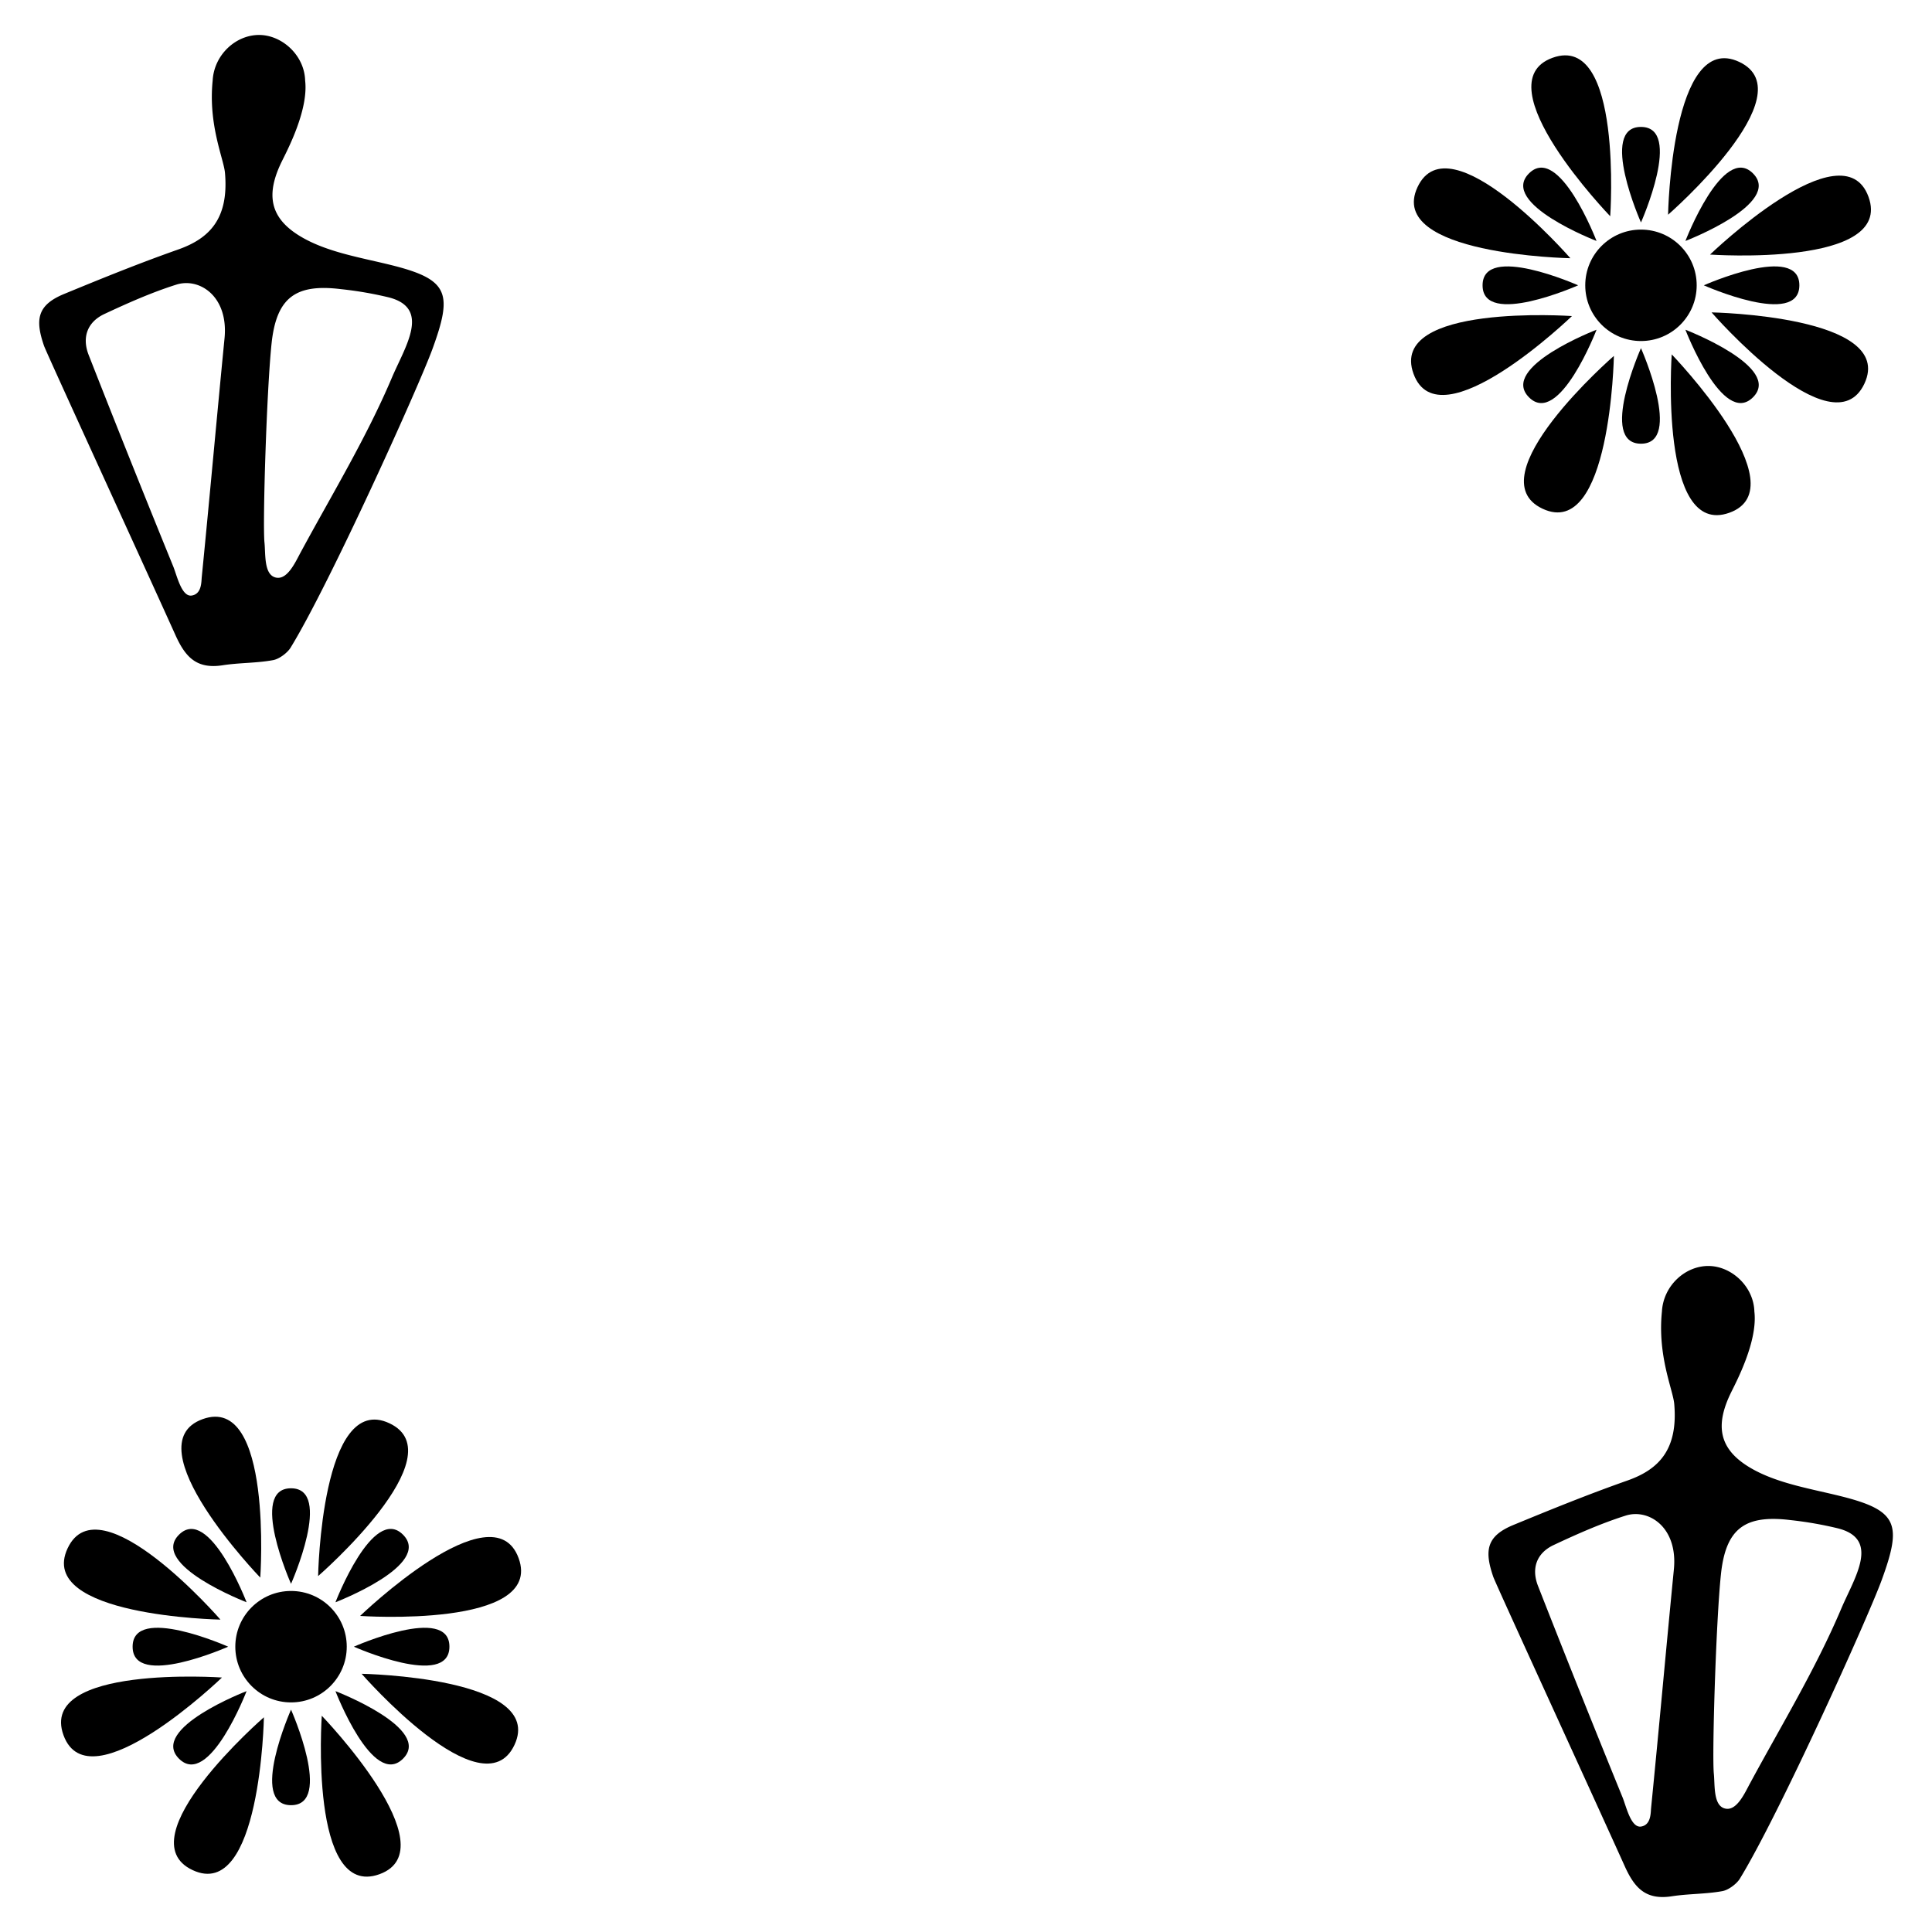 <svg id="Livello_1" data-name="Livello 1" xmlns="http://www.w3.org/2000/svg" viewBox="0 0 841.89 841.89">
  <title>Glos</title>
  <g>
    <g>
      <path d="M715.07,96.94s-18.53-41.66,0-41.63S715.07,96.94,715.07,96.94Z"/>
      <path d="M695.71,105s-42.57-16.35-29.44-29.44S695.71,105,695.71,105Z"/>
      <path d="M687.69,124.33s-41.67,18.53-41.64,0S687.69,124.33,687.69,124.33Z"/>
      <path d="M695.71,143.69s-16.36,42.57-29.44,29.44S695.71,143.69,695.71,143.69Z"/>
      <path d="M715.07,151.72s18.54,41.66,0,41.63S715.07,151.72,715.07,151.72Z"/>
      <path d="M734.44,143.69s42.57,16.36,29.44,29.44S734.44,143.69,734.44,143.69Z"/>
      <path d="M742.46,124.33s41.66-18.54,41.63,0S742.46,124.33,742.46,124.33Z"/>
      <path d="M734.44,105s16.35-42.56,29.44-29.44S734.44,105,734.44,105Z"/>
      <circle cx="715.07" cy="124.33" r="24.28"/>
      <path d="M701.67,94.23s-55.89-57.92-25.13-69.05S701.67,94.23,701.67,94.23Z"/>
      <path d="M684.31,112.52s-80.47-1.43-66.6-31S684.31,112.52,684.31,112.52Z"/>
      <path d="M685,137.73s-57.91,55.89-69.05,25.13S685,137.73,685,137.73Z"/>
      <path d="M703.27,155.09s-1.43,80.47-31.06,66.6S703.27,155.09,703.27,155.09Z"/>
      <path d="M728.47,154.43s55.9,57.91,25.14,69S728.47,154.43,728.47,154.43Z"/>
      <path d="M745.83,136.13s80.48,1.43,66.6,31.06S745.83,136.13,745.83,136.13Z"/>
      <path d="M745.17,110.93S803.09,55,814.23,85.79,745.17,110.93,745.17,110.93Z"/>
      <path d="M726.88,93.57s1.43-80.47,31-66.6S726.88,93.57,726.88,93.57Z"/>
    </g>
    <g>
      <path d="M126.82,690.17s-18.54-41.66,0-41.63S126.82,690.17,126.82,690.17Z"/>
      <path d="M107.45,698.2S64.88,681.84,78,668.76,107.45,698.2,107.45,698.2Z"/>
      <path d="M99.43,717.56s-41.66,18.54-41.64,0S99.43,717.56,99.43,717.56Z"/>
      <path d="M107.45,736.93S91.1,779.49,78,766.37,107.45,736.93,107.45,736.93Z"/>
      <path d="M126.82,745s18.53,41.66,0,41.63S126.82,745,126.82,745Z"/>
      <path d="M146.18,736.93s42.57,16.35,29.44,29.44S146.18,736.93,146.18,736.93Z"/>
      <path d="M154.2,717.56s41.67-18.53,41.64,0S154.2,717.56,154.2,717.56Z"/>
      <path d="M146.18,698.2s16.36-42.57,29.44-29.44S146.18,698.2,146.18,698.2Z"/>
      <circle cx="126.82" cy="717.56" r="24.28"/>
      <path d="M113.42,687.46s-55.9-57.91-25.14-69.05S113.42,687.46,113.42,687.46Z"/>
      <path d="M96.06,705.76s-80.48-1.44-66.6-31.06S96.06,705.76,96.06,705.76Z"/>
      <path d="M96.72,731S38.8,786.86,27.66,756.1,96.72,731,96.72,731Z"/>
      <path d="M115,748.32s-1.43,80.47-31.06,66.6S115,748.32,115,748.32Z"/>
      <path d="M140.22,747.66s55.89,57.91,25.13,69.05S140.22,747.66,140.22,747.66Z"/>
      <path d="M157.58,729.37s80.47,1.43,66.6,31S157.58,729.37,157.58,729.37Z"/>
      <path d="M156.92,704.16S214.83,648.27,226,679,156.92,704.16,156.92,704.16Z"/>
      <path d="M138.62,686.8s1.43-80.47,31.06-66.6S138.62,686.8,138.62,686.8Z"/>
    </g>
  </g>
  <g>
    <path d="M728.53,826.32c-11.4,1.77-16.27-3.66-20.51-13.06-17.74-39.25-56.29-123.18-57.3-126.12-4-11.59-2.9-17.81,8.76-22.62,17-7,32.39-13.26,49.74-19.38,13.6-4.8,22.07-13.44,20.35-33.36-.53-6.15-7.35-20.86-5.37-40.22.6-11.34,10.26-20.11,20.59-19.89,9.88.2,19.42,9,19.7,19.88,1.53,12.94-7.91,30.63-10.15,35.22-7,14.26-5.47,24.63,8.3,32.79,11.71,6.94,26.87,9.22,40.11,12.57,24.42,6.18,26,12.29,17.24,36.34-5.86,16.13-45,102.86-61.9,130.3-1.25,2-4.73,4.8-7.56,5.31C743.3,825.4,735.82,825.19,728.53,826.32Zm-13.42-30.38c4.41-.69,4.17-6.05,4.37-8.07,3.45-34.65,6.53-69.34,9.93-104,1.8-18.4-11-26.6-21-23.43-10.72,3.4-21.1,8-31.31,12.79-7.54,3.51-9.89,10.24-6.89,17.87q18.12,46.24,36.89,92.25C708.72,787.44,710.75,796.61,715.11,795.94Zm31.71-23.08c.52,5.19-.29,14,4.91,15.23,5,1.2,8.46-6.54,10.79-10.85,13.61-25.21,28.61-49.81,39.8-76.19,5.74-13.55,17.11-30.2-1.21-35a161.06,161.06,0,0,0-21-3.67C760.4,660,752,666,749.91,686.1,747.77,706.4,746,764.41,746.82,772.86Z"/>
    <path d="M97,289.9c-11.39,1.77-16.27-3.67-20.51-13.07-17.74-39.25-56.28-123.18-57.3-126.12-4-11.58-2.9-17.81,8.77-22.62,17-7,32.38-13.26,49.73-19.38,13.6-4.8,22.08-13.44,20.35-33.35-.53-6.15-7.35-20.87-5.37-40.23.6-11.34,10.26-20.11,20.59-19.89,9.88.21,19.42,9,19.71,19.88,1.52,12.94-7.92,30.63-10.16,35.22-7,14.26-5.47,24.63,8.31,32.79,11.7,6.94,26.86,9.22,40.1,12.57,24.42,6.18,26,12.29,17.24,36.34-5.86,16.13-45,102.87-61.9,130.3-1.25,2-4.72,4.8-7.56,5.32C111.73,289,104.25,288.76,97,289.9ZM83.54,259.51c4.41-.68,4.17-6,4.38-8.06,3.44-34.66,6.52-69.35,9.92-104,1.8-18.4-11-26.6-21-23.42-10.72,3.39-21.09,8-31.31,12.78-7.54,3.52-9.88,10.24-6.89,17.88q18.13,46.24,36.89,92.24C77.15,251,79.19,260.19,83.54,259.51Zm31.71-23.08c.52,5.19-.29,14,4.91,15.24,5,1.19,8.47-6.55,10.79-10.85,13.61-25.22,28.61-49.82,39.8-76.2,5.74-13.55,17.11-30.2-1.21-35A161.06,161.06,0,0,0,148.59,126c-19.76-2.44-28.13,3.63-30.25,23.69C116.2,170,114.4,228,115.25,236.43Z"/>
  </g>
</svg>
